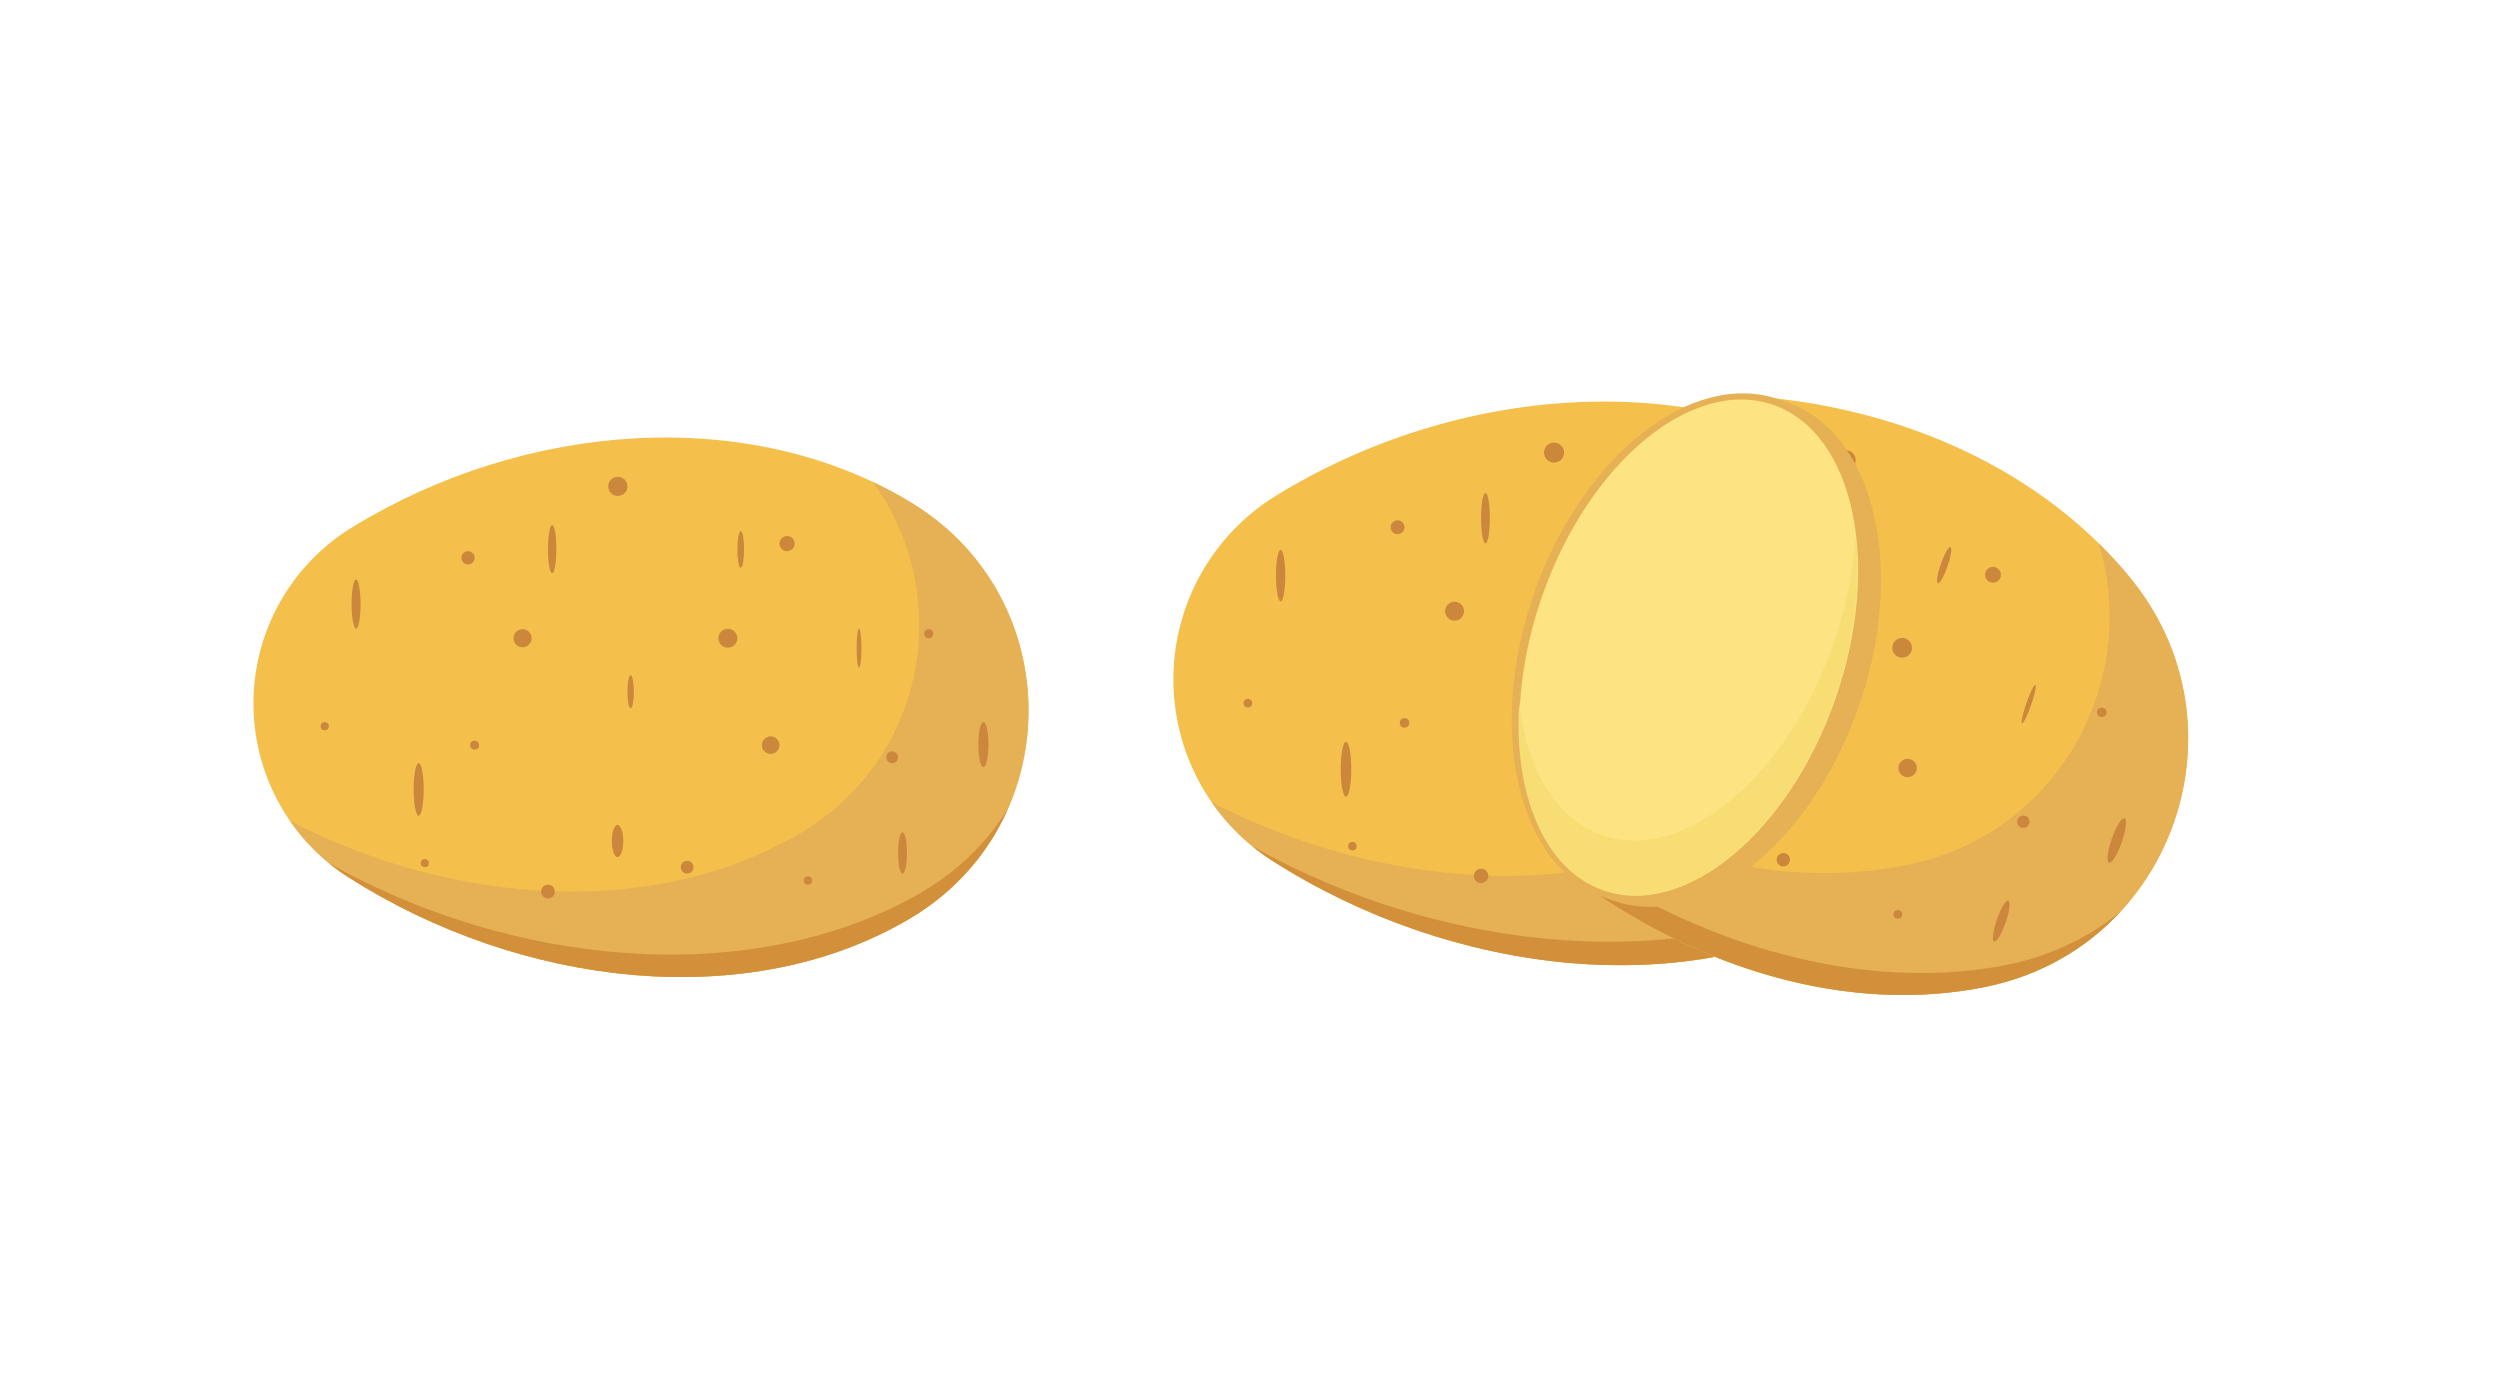 <svg version="1.1" id="Layer_1" xmlns="http://www.w3.org/2000/svg" xmlns:xlink="http://www.w3.org/1999/xlink" viewBox="0 0 768 430" enable-background="new 0 0 768 430" xml:space="preserve">
<g>
	<g>
		<g>
			<path fill="#F4C04B" d="M279.576,282.132c-49.44,29.346-119.52,21.222-172.636-12.701c-18.357-11.724-29.29-32.16-29.08-53.94
				l0,0c0.21-21.795,11.588-41.968,30.149-53.394c53.161-32.727,122.447-37.947,172.144-7.549
				C328.092,183.871,327.899,253.448,279.576,282.132z"/>
		</g>
	</g>
	<path fill="#E6B055" d="M280.153,154.548c-3.893-2.382-7.907-4.544-12.023-6.492c24.667,33.773,17.286,84.409-22.147,107.815
		c-44.686,26.524-106.231,22.438-156.874-3.641c4.675,6.762,10.691,12.641,17.831,17.2c53.116,33.923,123.195,42.047,172.636,12.701
		C327.899,253.448,328.092,183.871,280.153,154.548z"/>
	<path fill="#D2903B" d="M281.161,275.242c-51.473,28.564-123.86,21.627-180.075-10.045c1.856,1.512,3.809,2.928,5.854,4.233
		c53.116,33.923,123.195,42.047,172.636,12.701c14.243-8.454,24.304-20.463,30.184-33.944
		C303.278,258.849,293.747,268.258,281.161,275.242z"/>
	<circle fill="#CB873C" cx="248.198" cy="270.496" r="1.27"/>
	<circle fill="#CB873C" cx="274.081" cy="232.64" r="1.814"/>
	<circle fill="#CB873C" cx="236.744" cy="228.91" r="2.705"/>
	<circle fill="#CB873C" cx="211.088" cy="266.404" r="1.964"/>
	<circle fill="#CB873C" cx="223.607" cy="196.059" r="2.905"/>
	<circle fill="#CB873C" cx="241.778" cy="166.997" r="2.328"/>
	<circle fill="#CB873C" cx="189.794" cy="149.412" r="2.946"/>
	<circle fill="#CB873C" cx="160.534" cy="196.059" r="2.783"/>
	<circle fill="#CB873C" cx="285.289" cy="194.666" r="1.392"/>
	<circle fill="#CB873C" cx="99.757" cy="223.086" r="1.27"/>
	<circle fill="#CB873C" cx="130.506" cy="265.146" r="1.258"/>
	<circle fill="#CB873C" cx="168.333" cy="273.883" r="2.117"/>
	<circle fill="#CB873C" cx="143.782" cy="171.365" r="2.04"/>
	<circle fill="#CB873C" cx="145.822" cy="228.91" r="1.395"/>
	<ellipse fill="#CB873C" cx="193.73" cy="212.503" rx="0.99" ry="5.08"/>
	<ellipse fill="#CB873C" cx="227.549" cy="168.797" rx="1.036" ry="5.608"/>
	<ellipse fill="#CB873C" cx="263.896" cy="199.124" rx="0.741" ry="5.972"/>
	<ellipse fill="#CB873C" cx="169.627" cy="168.69" rx="1.293" ry="7.408"/>
	<ellipse fill="#CB873C" cx="109.387" cy="185.578" rx="1.376" ry="7.575"/>
	<ellipse fill="#CB873C" cx="128.613" cy="242.527" rx="1.552" ry="8.074"/>
	<ellipse fill="#CB873C" cx="277.25" cy="262.024" rx="1.355" ry="6.344"/>
	<ellipse fill="#CB873C" cx="302.1" cy="228.73" rx="1.552" ry="6.914"/>
	<ellipse fill="#CB873C" cx="189.711" cy="258.361" rx="1.764" ry="4.939"/>
</g>
<g>
	<g>
		<g>
			<g>
				<path fill="#F4C04B" d="M571.195,277.684c-51.648,30.656-124.857,22.169-180.346-13.269
					c-19.177-12.247-30.598-33.597-30.378-56.35l0,0c0.219-22.769,12.105-43.843,31.496-55.778
					c55.535-34.188,127.916-39.643,179.832-7.886C621.879,175.034,621.678,247.719,571.195,277.684z"/>
			</g>
		</g>
		<path fill="#E6B055" d="M571.799,144.401c-4.066-2.488-8.26-4.747-12.56-6.782c25.769,35.282,18.058,88.18-23.136,112.631
			c-46.682,27.709-110.977,23.439-163.881-3.804c4.884,7.064,11.168,13.205,18.627,17.969
			c55.488,35.438,128.697,43.925,180.346,13.269C621.678,247.719,621.879,175.034,571.799,144.401z"/>
		<path fill="#D2903B" d="M572.852,270.485c-53.771,29.84-129.393,22.593-188.117-10.493c1.939,1.58,3.979,3.059,6.115,4.423
			c55.488,35.438,128.697,43.925,180.346,13.269c14.88-8.832,25.39-21.377,31.533-35.461
			C595.957,253.36,586,263.189,572.852,270.485z"/>
		<circle fill="#CB873C" cx="538.417" cy="265.528" r="1.327"/>
		<circle fill="#CB873C" cx="565.456" cy="225.98" r="1.896"/>
		<circle fill="#CB873C" cx="526.451" cy="222.085" r="2.826"/>
		<circle fill="#CB873C" cx="499.649" cy="261.254" r="2.052"/>
		<circle fill="#CB873C" cx="512.728" cy="187.766" r="3.035"/>
		<circle fill="#CB873C" cx="531.71" cy="157.406" r="2.433"/>
		<circle fill="#CB873C" cx="477.405" cy="139.036" r="3.077"/>
		<circle fill="#CB873C" cx="446.838" cy="187.766" r="2.908"/>
		<circle fill="#CB873C" cx="577.165" cy="186.312" r="1.454"/>
		<circle fill="#CB873C" cx="383.346" cy="216" r="1.327"/>
		<circle fill="#CB873C" cx="415.469" cy="259.939" r="1.314"/>
		<circle fill="#CB873C" cx="454.985" cy="269.066" r="2.211"/>
		<circle fill="#CB873C" cx="429.336" cy="161.97" r="2.131"/>
		<circle fill="#CB873C" cx="431.468" cy="222.085" r="1.457"/>
		<ellipse fill="#CB873C" cx="481.517" cy="204.945" rx="1.034" ry="5.306"/>
		<ellipse fill="#CB873C" cx="516.845" cy="159.286" rx="1.083" ry="5.859"/>
		<ellipse fill="#CB873C" cx="554.816" cy="190.969" rx="0.774" ry="6.237"/>
		<ellipse fill="#CB873C" cx="456.336" cy="159.176" rx="1.351" ry="7.738"/>
		<ellipse fill="#CB873C" cx="393.407" cy="176.817" rx="1.437" ry="7.913"/>
		<ellipse fill="#CB873C" cx="413.491" cy="236.311" rx="1.622" ry="8.434"/>
		<ellipse fill="#CB873C" cx="568.767" cy="256.678" rx="1.416" ry="6.627"/>
		<ellipse fill="#CB873C" cx="594.726" cy="221.896" rx="1.622" ry="7.223"/>
		<ellipse fill="#CB873C" cx="477.317" cy="252.852" rx="1.843" ry="5.159"/>
	</g>
	<g>
		<g>
			<defs>
				<polygon id="SVGID_1_" points="545.152,122.371 574.831,114.937 682.289,178.245 685.535,267.575 641.826,319.616 
					555.357,315.431 489.024,290.471 491.834,275.567 				"/>
			</defs>
			<clipPath id="SVGID_2_">
				<use xlink:href="#SVGID_1_"  overflow="visible"/>
			</clipPath>
			<g clip-path="url(#SVGID_2_)">
				<g>
					<g>
						<path fill="#F4C04B" d="M610,303.148c-58.854,11.977-125.206-20.104-165.963-71.811
							c-14.086-17.87-17.854-41.788-10.168-63.204l0,0c7.691-21.432,25.844-37.427,48.08-42.327
							c63.687-14.033,133.838,4.607,172.432,51.664C691.608,222.862,667.527,291.442,610,303.148z"/>
					</g>
				</g>
				<path fill="#E6B055" d="M654.381,177.471c-3.023-3.687-6.24-7.198-9.633-10.534c12.739,41.792-11.93,89.216-58.873,98.769
					c-53.195,10.824-112.514-14.342-153.523-57.461c2.29,8.277,6.207,16.143,11.686,23.094
					c40.757,51.707,107.108,83.787,165.963,71.811C667.527,291.442,691.608,222.862,654.381,177.471z"/>
				<path fill="#D2903B" d="M613.931,296.896c-60.593,10.507-129.629-21.194-174.216-71.745c1.312,2.129,2.753,4.196,4.322,6.188
					c40.757,51.707,107.108,83.787,165.963,71.811c16.957-3.451,31.006-11.844,41.437-23.126
					C641.381,288.316,628.746,294.326,613.931,296.896z"/>
				<circle fill="#CB873C" cx="583.038" cy="280.895" r="1.326"/>
				<circle fill="#CB873C" cx="621.574" cy="252.432" r="1.895"/>
				<circle fill="#CB873C" cx="586.019" cy="235.932" r="2.826"/>
				<circle fill="#CB873C" cx="547.83" cy="264.115" r="2.051"/>
				<circle fill="#CB873C" cx="584.338" cy="199.008" r="3.034"/>
				<circle fill="#CB873C" cx="612.244" cy="176.576" r="2.432"/>
				<circle fill="#CB873C" cx="566.994" cy="141.376" r="3.077"/>
				<circle fill="#CB873C" cx="522.109" cy="177.351" r="2.908"/>
				<circle fill="#CB873C" cx="645.672" cy="218.815" r="1.454"/>
				<circle fill="#CB873C" cx="452.864" cy="183.147" r="1.327"/>
				<circle fill="#CB873C" cx="468.759" cy="235.203" r="1.314"/>
				<circle fill="#CB873C" cx="503.08" cy="256.812" r="2.211"/>
				<circle fill="#CB873C" cx="514.06" cy="147.236" r="2.131"/>
				<circle fill="#CB873C" cx="496.312" cy="204.711" r="1.456"/>
				
					<ellipse transform="matrix(0.944 0.329 -0.329 0.944 97.879 -169.121)" fill="#CB873C" cx="549.213" cy="204.974" rx="1.034" ry="5.307"/>
				
					<ellipse transform="matrix(-0.945 -0.328 0.328 -0.945 1105.072 533.546)" fill="#CB873C" cx="597.587" cy="173.465" rx="1.082" ry="5.86"/>
				
					<ellipse transform="matrix(0.945 0.329 -0.329 0.945 105.487 -192.685)" fill="#CB873C" cx="623.034" cy="215.868" rx="0.774" ry="6.238"/>
				
					<ellipse transform="matrix(0.945 0.329 -0.329 0.945 80.393 -169.006)" fill="#CB873C" cx="540.478" cy="153.471" rx="1.351" ry="7.739"/>
				
					<ellipse transform="matrix(0.945 0.329 -0.329 0.945 75.478 -147.839)" fill="#CB873C" cx="475.245" cy="149.448" rx="1.437" ry="7.914"/>
				
					<ellipse transform="matrix(0.944 0.329 -0.329 0.944 96.192 -144.286)" fill="#CB873C" cx="474.658" cy="212.236" rx="1.621" ry="8.435"/>
				
					<ellipse transform="matrix(0.945 0.329 -0.329 0.945 126.917 -186.225)" fill="#CB873C" cx="614.611" cy="282.512" rx="1.417" ry="6.626"/>
				
					<ellipse transform="matrix(0.944 0.329 -0.329 0.944 121.089 -199.575)" fill="#CB873C" cx="650.561" cy="258.195" rx="1.621" ry="7.224"/>
				
					<ellipse transform="matrix(0.945 0.329 -0.329 0.945 111.173 -160.177)" fill="#CB873C" cx="529.501" cy="248.839" rx="1.843" ry="5.159"/>
			</g>
		</g>
		
			<ellipse transform="matrix(-0.944 -0.329 0.329 -0.944 944.775 558.407)" fill="#E6B055" cx="519.585" cy="199.35" rx="51.518" ry="81.104"/>
		
			<ellipse transform="matrix(-0.944 -0.329 0.329 -0.944 949.329 560.915)" fill="#E6B055" cx="522.075" cy="200.216" rx="51.518" ry="81.105"/>
		
			<ellipse transform="matrix(-0.944 -0.329 0.329 -0.944 942.805 557.331)" fill="#FEE383" cx="518.51" cy="198.976" rx="47.743" ry="78.941"/>
		<path fill="#F8DC74" d="M569.989,165.17c-0.663,10.382-2.861,21.426-6.725,32.525c-14.331,41.176-46.136,67.528-71.038,58.861
			c-14.367-5-23.299-20.566-25.531-40.749c-1.797,28.128,7.678,51.392,25.867,57.723c24.902,8.667,56.707-17.687,71.038-58.861
			C569.663,197.25,571.627,179.969,569.989,165.17z"/>
	</g>
</g>
</svg>
